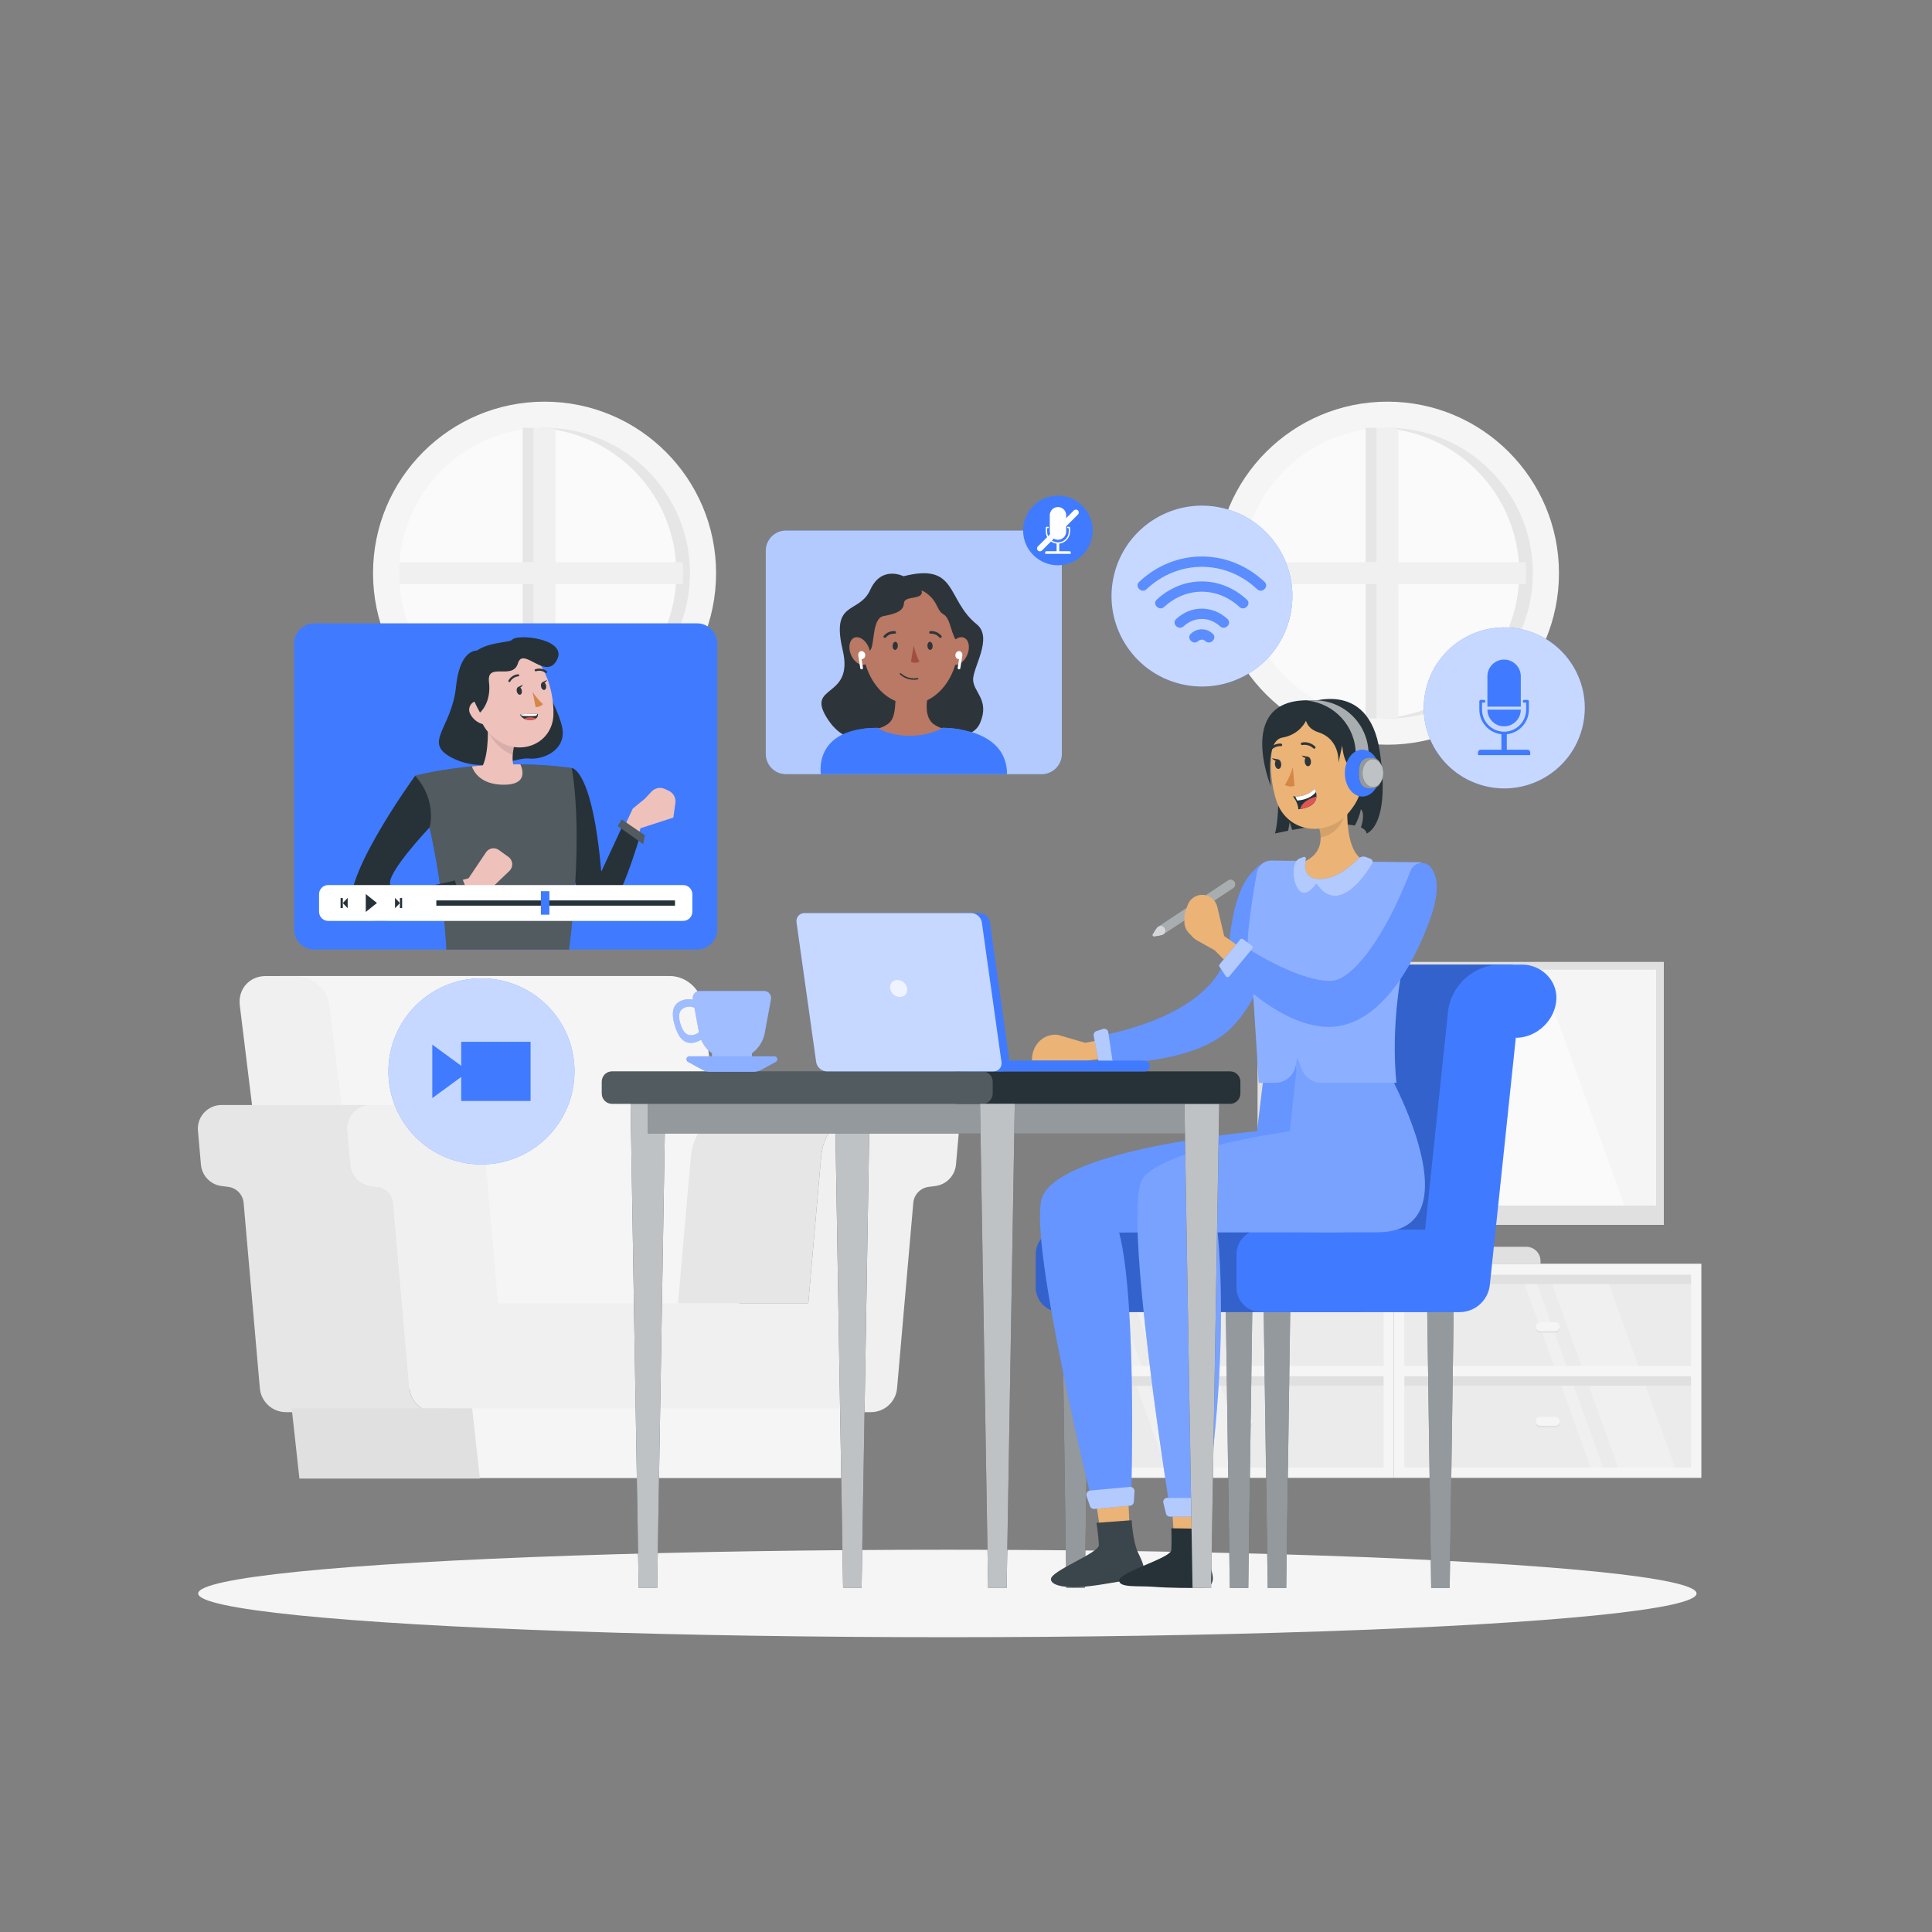 <?xml version="1.0" encoding="utf-8"?>
<!-- Generator: Adobe Illustrator 25.2.1, SVG Export Plug-In . SVG Version: 6.00 Build 0)  -->
<svg version="1.1" xmlns="http://www.w3.org/2000/svg" xmlns:xlink="http://www.w3.org/1999/xlink" x="0px" y="0px"
	 viewBox="0 0 500 500" style="enable-background:new 0 0 500 500;" xml:space="preserve">
<rect x="0" y="0" width="500" height="500" fill="#808080" stroke="none"/>
<style type="text/css">
	.st0{fill:#F5F5F5;}
	.st1{fill:#F0F0F0;}
	.st2{fill:#E6E6E6;}
	.st3{fill:#FAFAFA;}
	.st4{fill:#EBEBEB;}
	.st5{fill:#E0E0E0;}
	.st6{display:none;}
	.st7{display:inline;}
	.st8{fill:#407BFF;}
	.st9{opacity:0.9;fill:#FFFFFF;}
	.st10{fill:#263238;}
	.st11{opacity:0.5;fill:#FFFFFF;}
	.st12{opacity:0.2;}
	.st13{fill:#EBB376;}
	.st14{opacity:0.1;fill:#FFFFFF;}
	.st15{opacity:0.2;fill:#FFFFFF;}
	.st16{opacity:0.6;fill:#FFFFFF;}
	.st17{opacity:0.3;fill:#FFFFFF;}
	.st18{opacity:0.4;fill:#FFFFFF;}
	.st19{opacity:0.1;}
	.st20{fill:#D58745;}
	.st21{fill:#2E353A;}
	.st22{fill:#FFFFFF;}
	.st23{fill:#DE5753;}
	.st24{opacity:0.8;fill:#FFFFFF;}
	.st25{opacity:0.7;fill:#FFFFFF;}
	.st26{fill:#B97964;}
	.st27{fill:#A24E3F;}
	.st28{fill:#577AFB;}
	.st29{fill:#EEC1BB;}
	.st30{opacity:0.8;}
</style>
<g id="Background_Complete">
	<g>
		<path class="st0" d="M170.9,359.4h23.17l-12.18-99.21c-0.52-4.2-4.34-7.6-8.54-7.6h-7.96H72.25L87.07,359.4H170.9z"/>
		<path class="st1" d="M97.41,359.4H74.24L62.06,260.2c-0.52-4.2,2.47-7.6,6.67-7.6h7.96c4.2,0,8.02,3.4,8.54,7.6L97.41,359.4z"/>
		<g>
			<path class="st2" d="M105.95,359.28l-4.2-47.98c-0.19-2.14-1.84-3.87-3.98-4.14l-1.73-0.22c-2.86-0.37-5.08-2.68-5.34-5.55
				l-0.77-8.75c-0.31-3.59,2.51-6.67,6.11-6.67H57.34c-3.6,0-6.43,3.08-6.11,6.67l0.77,8.75c0.25,2.88,2.47,5.19,5.34,5.55
				l1.73,0.22c2.13,0.27,3.79,2,3.98,4.14l4.2,47.98c0.31,3.5,3.24,6.18,6.75,6.18h38.72C109.19,365.47,106.26,362.78,105.95,359.28
				z"/>
		</g>
		<path class="st2" d="M212.51,299.29c0.66-7.54,6.97-13.32,14.53-13.32h-18.74h-14.97c-7.56,0-13.87,5.78-14.53,13.32l-3.33,38.04
			h33.71L212.51,299.29z"/>
		<path class="st1" d="M242.02,285.97h-14.97c-7.56,0-13.87,5.78-14.53,13.32l-3.33,38.04H128.9l-3.33-38.04
			c-0.66-7.54-6.97-13.32-14.53-13.32H96.06c-3.6,0-6.43,3.08-6.11,6.67l0.77,8.75c0.25,2.88,2.47,5.19,5.34,5.55l1.73,0.22
			c2.13,0.27,3.79,2,3.98,4.14l4.2,47.98c0.31,3.5,3.24,6.18,6.75,6.18h112.69c3.51,0,6.44-2.68,6.75-6.18l4.2-47.98
			c0.19-2.14,1.84-3.87,3.98-4.14l1.73-0.22c2.86-0.37,5.08-2.68,5.34-5.55l0.77-8.75C248.45,289.06,245.62,285.97,242.02,285.97z"
			/>
	</g>
	<g>
		<g>
			<circle class="st0" cx="140.93" cy="148.34" r="44.39"/>
			<circle class="st3" cx="140.93" cy="148.34" r="37.64"/>
			<path class="st2" d="M140.93,110.7c-0.59,0-1.18,0.02-1.77,0.04c19.97,0.92,35.88,17.4,35.88,37.6c0,20.2-15.91,36.67-35.88,37.6
				c0.59,0.03,1.17,0.04,1.77,0.04c20.79,0,37.64-16.85,37.64-37.64S161.72,110.7,140.93,110.7z"/>
			<path class="st1" d="M140.94,185.94c0,0-0.01,0-0.01,0c0.95-0.04,1.89-0.13,2.83-0.25v-34.52h32.93
				c0.07-0.93,0.12-1.88,0.12-2.83c0-0.95-0.05-1.89-0.12-2.83h-32.93v-34.52c-0.93-0.11-1.87-0.2-2.83-0.25c0,0,0,0,0,0h-2.83
				v34.77h-34.77v5.66h34.77v34.77H140.94z"/>
			<g>
				<rect x="135.27" y="110.74" class="st2" width="2.83" height="34.77"/>
				<rect x="135.27" y="151.17" class="st2" width="2.83" height="34.77"/>
			</g>
		</g>
		<g>
			<circle class="st0" cx="359.07" cy="148.34" r="44.39"/>
			<circle class="st3" cx="359.07" cy="148.34" r="37.64"/>
			<path class="st2" d="M359.07,110.7c-0.59,0-1.18,0.02-1.77,0.04c19.97,0.92,35.88,17.4,35.88,37.6c0,20.2-15.91,36.67-35.88,37.6
				c0.59,0.03,1.17,0.04,1.77,0.04c20.79,0,37.64-16.85,37.64-37.64S379.86,110.7,359.07,110.7z"/>
			<path class="st1" d="M359.09,185.94c0,0-0.01,0-0.01,0c0.95-0.04,1.89-0.13,2.83-0.25v-34.52h32.93
				c0.07-0.93,0.12-1.88,0.12-2.83c0-0.95-0.05-1.89-0.12-2.83H361.9v-34.52c-0.93-0.11-1.87-0.2-2.83-0.25c0,0,0,0,0,0h-2.83v34.77
				h-34.77v5.66h34.77v34.77H359.09z"/>
			<g>
				<rect x="353.42" y="110.74" class="st2" width="2.83" height="34.77"/>
				<rect x="353.42" y="151.17" class="st2" width="2.83" height="34.77"/>
			</g>
		</g>
	</g>
	<g>
		
			<rect x="282.55" y="328.24" transform="matrix(-1 -1.224647e-16 1.224647e-16 -1 641.978 683.014)" class="st4" width="76.87" height="26.53"/>
		
			<rect x="282.55" y="354.77" transform="matrix(-1 -1.224647e-16 1.224647e-16 -1 641.978 736.082)" class="st4" width="76.87" height="26.53"/>
		
			<rect x="362.11" y="328.24" transform="matrix(-1 -1.224647e-16 1.224647e-16 -1 801.086 683.014)" class="st4" width="76.87" height="26.53"/>
		
			<rect x="362.11" y="354.77" transform="matrix(-1 -1.224647e-16 1.224647e-16 -1 801.086 736.082)" class="st4" width="76.87" height="26.53"/>
		<g>
			<polygon class="st1" points="409.77,354.77 400.2,328.24 414.92,328.24 424.49,354.77 			"/>
			<polygon class="st1" points="393.08,328.24 396.31,328.24 405.88,354.77 402.64,354.77 			"/>
		</g>
		<g>
			<polygon class="st1" points="419.33,381.31 409.77,354.77 424.49,354.77 434.05,381.31 			"/>
			<polygon class="st1" points="402.64,354.77 405.88,354.77 415.44,381.31 412.21,381.31 			"/>
		</g>
		<g>
			<polygon class="st1" points="299.82,354.77 290.26,328.24 304.98,328.24 314.54,354.77 			"/>
			<polygon class="st1" points="283.14,328.24 286.37,328.24 295.93,354.77 292.7,354.77 			"/>
		</g>
		<g>
			<polygon class="st1" points="309.39,381.31 299.82,354.77 314.54,354.77 324.11,381.31 			"/>
			<polygon class="st1" points="292.7,354.77 295.93,354.77 305.5,381.31 302.27,381.31 			"/>
		</g>
		
			<rect x="399.2" y="292.54" transform="matrix(-1.836970e-16 1 -1 -1.836970e-16 731.521 -69.564)" class="st5" width="2.68" height="76.87"/>
		
			<rect x="399.2" y="318.87" transform="matrix(-1.836970e-16 1 -1 -1.836970e-16 757.848 -43.238)" class="st5" width="2.68" height="76.87"/>
		<g>
			<path class="st5" d="M398.58,344.9c-0.64,0-1.15-0.52-1.15-1.15s0.52-1.15,1.15-1.15c0.32,0,3.61,0,3.93,0
				c0.64,0,1.15,0.52,1.15,1.15s-0.52,1.15-1.15,1.15C402.16,344.9,398.93,344.9,398.58,344.9z"/>
			<path class="st0" d="M398.58,344.5c-0.64,0-1.15-0.52-1.15-1.15c0-0.64,0.52-1.15,1.15-1.15c0.32,0,3.61,0,3.93,0
				c0.64,0,1.15,0.52,1.15,1.15c0,0.64-0.52,1.15-1.15,1.15C402.16,344.5,398.93,344.5,398.58,344.5z"/>
		</g>
		<g>
			<path class="st5" d="M398.58,369.4c-0.64,0-1.15-0.52-1.15-1.15c0-0.64,0.52-1.15,1.15-1.15c0.32,0,3.61,0,3.93,0
				c0.64,0,1.15,0.52,1.15,1.15c0,0.64-0.52,1.15-1.15,1.15C402.16,369.4,398.93,369.4,398.58,369.4z"/>
			<path class="st0" d="M398.58,368.99c-0.64,0-1.15-0.52-1.15-1.15c0-0.64,0.52-1.15,1.15-1.15c0.32,0,3.61,0,3.93,0
				c0.64,0,1.15,0.52,1.15,1.15c0,0.64-0.52,1.15-1.15,1.15C402.16,368.99,398.93,368.99,398.58,368.99z"/>
		</g>
		<path class="st0" d="M360.77,327.05v55.42h1.34h1.34h74.18h1.34h1.34v-55.42H360.77z M363.45,356.18h74.18v23.61h-74.18V356.18z
			 M363.45,329.89h74.18v23.61h-74.18V329.89z"/>
		
			<rect x="319.65" y="292.54" transform="matrix(-1.836970e-16 1 -1 -1.836970e-16 651.968 9.989)" class="st5" width="2.68" height="76.87"/>
		
			<rect x="319.65" y="318.87" transform="matrix(-1.836970e-16 1 -1 -1.836970e-16 678.294 36.316)" class="st5" width="2.68" height="76.87"/>
		<g>
			<path class="st5" d="M319.02,344.9c-0.64,0-1.15-0.52-1.15-1.15s0.52-1.15,1.15-1.15c0.32,0,3.61,0,3.93,0
				c0.64,0,1.15,0.52,1.15,1.15s-0.52,1.15-1.15,1.15C322.61,344.9,319.37,344.9,319.02,344.9z"/>
			<path class="st0" d="M319.02,344.5c-0.64,0-1.15-0.52-1.15-1.15c0-0.64,0.52-1.15,1.15-1.15c0.32,0,3.61,0,3.93,0
				c0.64,0,1.15,0.52,1.15,1.15c0,0.64-0.52,1.15-1.15,1.15C322.61,344.5,319.37,344.5,319.02,344.5z"/>
		</g>
		<g>
			<path class="st5" d="M319.02,369.4c-0.64,0-1.15-0.52-1.15-1.15c0-0.64,0.52-1.15,1.15-1.15c0.32,0,3.61,0,3.93,0
				c0.64,0,1.15,0.52,1.15,1.15c0,0.64-0.52,1.15-1.15,1.15C322.61,369.4,319.37,369.4,319.02,369.4z"/>
			<path class="st0" d="M319.02,368.99c-0.64,0-1.15-0.52-1.15-1.15c0-0.64,0.52-1.15,1.15-1.15c0.32,0,3.61,0,3.93,0
				c0.64,0,1.15,0.52,1.15,1.15c0,0.64-0.52,1.15-1.15,1.15C322.61,368.99,319.37,368.99,319.02,368.99z"/>
		</g>
		<path class="st0" d="M281.21,327.05v55.42h1.34h1.34h74.18h1.34h1.34v-55.42H281.21z M283.9,356.18h74.18v23.61H283.9V356.18z
			 M283.9,329.89h74.18v23.61H283.9V329.89z"/>
	</g>
	<g>
		<path class="st5" d="M395.01,322.67h-11.87L380.39,311h-4.75l-2.75,11.67h-11.87c-2.03,0-3.68,1.65-3.68,3.68v0.71h41.34v-0.71
			C398.69,324.31,397.04,322.67,395.01,322.67z"/>
		<g>
			<rect x="325.45" y="248.94" class="st5" width="105.15" height="68.06"/>
			<rect x="327.45" y="250.94" class="st0" width="101.15" height="61.06"/>
			<polygon class="st3" points="383.2,312 420.41,312 398.4,250.94 361.19,250.94 			"/>
			<polygon class="st3" points="365.19,312 373.37,312 351.36,250.94 343.18,250.94 			"/>
		</g>
	</g>
	<g>
		<polygon class="st0" points="220.87,382.52 115.64,382.52 115.64,364.47 223.87,364.47 		"/>
		<polygon class="st5" points="124.19,382.65 77.49,382.65 75.49,364.47 122.19,364.47 		"/>
	</g>
</g>
<g id="Background_Simple" class="st6">
	<g class="st7">
		<path class="st8" d="M251.54,168.49c-25.85-6.46-40.88-42.84-89.37-58.05c-30.13-9.45-94.94,5.39-102.68,73.55
			c-6.66,58.6,47.09,152.48,146.41,176.9c98.88,24.31,200.63-7.95,228.17-89.55c19.01-56.32-18.06-108.61-61.8-116.33
			C313.35,144.6,281.01,175.86,251.54,168.49z"/>
		<path class="st9" d="M251.54,168.49c-25.85-6.46-40.88-42.84-89.37-58.05c-30.13-9.45-94.94,5.39-102.68,73.55
			c-6.66,58.6,47.09,152.48,146.41,176.9c98.88,24.31,200.63-7.95,228.17-89.55c19.01-56.32-18.06-108.61-61.8-116.33
			C313.35,144.6,281.01,175.86,251.54,168.49z"/>
	</g>
</g>
<g id="Shadow">
	<ellipse id="_x3C_Path_x3E__1_" class="st0" cx="245.18" cy="412.39" rx="193.89" ry="11.32"/>
</g>
<g id="Character">
	<g>
		<g>
			<g>
				<polygon class="st10" points="375.18,410.97 370.39,410.97 369.34,337.89 376.23,337.89 				"/>
				<polygon class="st11" points="375.18,410.97 370.39,410.97 369.34,337.89 376.23,337.89 				"/>
			</g>
			<g>
				<polygon class="st10" points="332.88,410.97 328.08,410.97 327.03,337.89 333.93,337.89 				"/>
				<polygon class="st11" points="332.88,410.97 328.08,410.97 327.03,337.89 333.93,337.89 				"/>
			</g>
			<g>
				<polygon class="st10" points="323.06,410.97 318.27,410.97 317.22,337.89 324.11,337.89 				"/>
				<polygon class="st11" points="323.06,410.97 318.27,410.97 317.22,337.89 324.11,337.89 				"/>
			</g>
			<g>
				<polygon class="st10" points="280.76,410.97 275.96,410.97 274.91,337.89 281.81,337.89 				"/>
				<polygon class="st11" points="280.76,410.97 275.96,410.97 274.91,337.89 281.81,337.89 				"/>
			</g>
			<g>
				<path class="st8" d="M352.2,339.57h-77.75c-3.54,0-6.41-2.87-6.41-6.41v-8.54c0-3.54,2.87-6.41,6.41-6.41h68.85l5.93-56.42
					c0.71-6.71,6.72-12.16,13.43-12.16h28.89l-6.9,21.07l-6.3,47.16l-4.43,13.18L352.2,339.57z"/>
				<path class="st12" d="M352.2,339.57h-77.75c-3.54,0-6.41-2.87-6.41-6.41v-8.54c0-3.54,2.87-6.41,6.41-6.41h68.85l5.93-56.42
					c0.71-6.71,6.72-12.16,13.43-12.16h28.89l-6.9,21.07l-6.3,47.16l-4.43,13.18L352.2,339.57z"/>
			</g>
			<path class="st8" d="M393.94,249.64h-5.76c-6.71,0-12.73,5.44-13.43,12.16l-5.93,56.42h-42.41c-3.54,0-6.41,2.87-6.41,6.41v8.54
				c0,3.54,2.87,6.41,6.41,6.41h51.32c4.03,0,7.42-3.05,7.84-7.06l6.72-63.94c5.42,0,10.26-4.56,10.5-10.05
				C402.99,253.63,398.83,249.64,393.94,249.64z"/>
		</g>
		<g>
			<g>
				<polygon class="st13" points="282.42,380.78 285.75,402.54 292.62,401.95 291.66,379.99 				"/>
				<g>
					<path class="st10" d="M292.86,393.44c0,0,0.32,5.62,1.68,8.41c1.3,2.69,3.22,6.52-1.35,6.93c-2.69,0.24-7.42,1.36-12.58,1.86
						c-3.57,0.35-8.46,0.03-8.63-1.89c-0.2-2.19,12.46-6.78,12.41-8.89c-0.06-2.1-0.62-5.75-0.62-5.75L292.86,393.44z"/>
					<path class="st14" d="M292.86,393.44c0,0,0.32,5.62,1.68,8.41c1.3,2.69,3.22,6.52-1.35,6.93c-2.69,0.24-7.42,1.36-12.58,1.86
						c-3.57,0.35-8.46,0.03-8.63-1.89c-0.2-2.19,12.46-6.78,12.41-8.89c-0.06-2.1-0.62-5.75-0.62-5.75L292.86,393.44z"/>
				</g>
				<g>
					<path class="st8" d="M327.19,277.27l-1.87,15.49c0,0-52.83,4.64-55.83,17.85c-2.85,12.56,12.73,76.32,12.73,76.32l10.56-1.05
						c0,0,1.46-49.3-3.15-66.89c0,0,40.16-0.3,53.54,0c6.03,0.14,21.39-0.07,17.59-17.57c-4.34-19.98-8.94-24.15-8.94-24.15
						l-0.15-8.76h-23.98L327.19,277.27z"/>
					<path class="st15" d="M327.19,277.27l-1.87,15.49c0,0-52.83,4.64-55.83,17.85c-2.85,12.56,12.73,76.32,12.73,76.32l10.56-1.05
						c0,0,1.46-49.3-3.15-66.89c0,0,40.16-0.3,53.54,0c6.03,0.14,21.39-0.07,17.59-17.57c-4.34-19.98-8.94-24.15-8.94-24.15
						l-0.15-8.76h-23.98L327.19,277.27z"/>
				</g>
				<g>
					<path class="st8" d="M281.21,387.2l0.88,2.58c0.16,0.48,0.64,0.79,1.14,0.74l9.21-0.84c0.54-0.05,0.97-0.49,1-1.03l0.17-2.68
						c0.04-0.67-0.53-1.23-1.2-1.17l-10.26,0.94C281.44,385.81,280.98,386.53,281.21,387.2z"/>
					<path class="st16" d="M281.21,387.2l0.88,2.58c0.16,0.48,0.64,0.79,1.14,0.74l9.21-0.84c0.54-0.05,0.97-0.49,1-1.03l0.17-2.68
						c0.04-0.67-0.53-1.23-1.2-1.17l-10.26,0.94C281.44,385.81,280.98,386.53,281.21,387.2z"/>
				</g>
			</g>
			<g>
				<polygon class="st13" points="302.66,380.34 304.13,402.3 311.02,402.3 311.94,380.34 				"/>
				<path class="st10" d="M311.81,395.65c0,0-0.18,5.62,0.92,8.53c1.06,2.8,2.62,6.78-1.97,6.78c-2.7,0-7.49,0.06-12.61-0.32
					c-3.58-0.26-8.52,0.32-8.52-1.61c0-2.2,13.38-5.77,13.51-7.87c0.13-2.1,0-5.64,0-5.64L311.81,395.65z"/>
				<g>
					<path class="st8" d="M335.46,277.27l-1.68,15.49c0,0-32.86,4.46-38.13,12.34s7.11,85.31,7.11,85.31h9.19
						c6.56-43.05,3.15-71.49,3.15-71.49s14.96,0,41.21,0s2.89-41.65,2.89-41.65l0.1-9.2l-24.28,1.4L335.46,277.27z"/>
					<path class="st17" d="M335.46,277.27l-1.68,15.49c0,0-32.86,4.46-38.13,12.34s7.11,85.31,7.11,85.31h9.19
						c6.56-43.05,3.15-71.49,3.15-71.49s14.96,0,41.21,0s2.89-41.65,2.89-41.65l0.1-9.2l-24.28,1.4L335.46,277.27z"/>
				</g>
				<g>
					<path class="st8" d="M301.07,388.9l0.69,2.84c0.11,0.45,0.52,0.77,0.98,0.77h9.15c0.48,0,0.89-0.33,0.99-0.8l0.61-2.84
						c0.14-0.63-0.34-1.22-0.99-1.22h-10.46C301.4,387.65,300.92,388.26,301.07,388.9z"/>
					<path class="st16" d="M301.07,388.9l0.69,2.84c0.11,0.45,0.52,0.77,0.98,0.77h9.15c0.48,0,0.89-0.33,0.99-0.8l0.61-2.84
						c0.14-0.63-0.34-1.22-0.99-1.22h-10.46C301.4,387.65,300.92,388.26,301.07,388.9z"/>
				</g>
			</g>
			<g>
				<path class="st13" d="M288.27,268.44l-7.44,1.44l-7-2.05c-1.94-0.28-3.89,0.49-5.21,2.05l0,0c-1,1.18-1.55,2.73-1.55,4.33v0.27
					h14.39l7.81-1.05L288.27,268.44z"/>
				<g>
					<path class="st8" d="M328.47,225.41c-0.21-1.55-1.91-2.19-2.98-1.14c-2.39,2.36-5.84,5.13-7.45,19.99
						c-2.08,19.14-33.97,23.9-33.97,23.9l1.52,7.01c0,0,23.52,0.8,33.26-9.36C331.39,252.76,329.55,233.17,328.47,225.41z"/>
					<path class="st15" d="M328.47,225.41c-0.21-1.55-1.91-2.19-2.98-1.14c-2.39,2.36-5.84,5.13-7.45,19.99
						c-2.08,19.14-33.97,23.9-33.97,23.9l1.52,7.01c0,0,23.52,0.8,33.26-9.36C331.39,252.76,329.55,233.17,328.47,225.41z"/>
				</g>
				<path class="st10" d="M357.09,194.5c-2.89-19.37-19.2-12.39-19.2-12.39c-10.54,3.8-7.01,16.89-7.04,24.03
					c-0.03,7.15-0.9,9.57-0.9,9.57c1.21-0.27,2.34-0.51,3.43-0.72l0.38-2.23l0.66,2.03c8.86-1.7,13.64-1.67,16.22-1.14
					c0.49-0.89,1.2-2.41,1.55-4.21c0,0,1.27,0.82,0.02,4.7c1.53,0.69,1.45,1.58,1.45,1.58S359.98,213.87,357.09,194.5z"/>
				<g>
					<path class="st8" d="M367.11,223.16l-38.09-0.45c-1.84-0.02-3.43,1.29-3.75,3.09c-4.5,24.88-1.43,23.99-1.43,23.99l1.93,30.45
						h4.26c2.57,0,4.78-1.81,5.29-4.34l0.43-2.14l1.13,2.99c0.79,2.1,2.8,3.49,5.05,3.49h19.45c-2.26-23.39,5.15-45.95,7.73-54.37
						C369.51,224.53,368.51,223.18,367.11,223.16z"/>
					<path class="st18" d="M367.11,223.16l-38.09-0.45c-1.84-0.02-3.43,1.29-3.75,3.09c-4.5,24.88-1.43,23.99-1.43,23.99l1.93,30.45
						h4.26c2.57,0,4.78-1.81,5.29-4.34l0.43-2.14l1.13,2.99c0.79,2.1,2.8,3.49,5.05,3.49h19.45c-2.26-23.39,5.15-45.95,7.73-54.37
						C369.51,224.53,368.51,223.18,367.11,223.16z"/>
				</g>
				<g>
					<path class="st8" d="M283.04,268.06l1.41,7.38c0.1,0.52,0.57,0.89,1.1,0.87l1.43-0.06c0.64-0.03,1.11-0.6,1.02-1.23l-1.17-7.86
						c-0.1-0.65-0.76-1.07-1.39-0.86l-1.67,0.54C283.25,267.01,282.94,267.53,283.04,268.06z"/>
					<path class="st16" d="M283.04,268.06l1.41,7.38c0.1,0.52,0.57,0.89,1.1,0.87l1.43-0.06c0.64-0.03,1.11-0.6,1.02-1.23
						l-1.17-7.86c-0.1-0.65-0.76-1.07-1.39-0.86l-1.67,0.54C283.25,267.01,282.94,267.53,283.04,268.06z"/>
				</g>
				<path class="st13" d="M348.97,204.66c-0.56,5.1-0.74,14.36,3.06,17.4c0,0-1.44,5.14-11.22,6.11c-6.94-3.06-4.36-4.75-4.36-4.75
					c5.47-1.85,6.02-5.96,4.76-9.76L348.97,204.66z"/>
				<path class="st19" d="M348.14,210.33l-2.01-0.52l-2.48,1.02l-2.44,2.82c0.33,1.01,0.54,2.04,0.56,3.04
					C347.15,215.81,348.14,210.33,348.14,210.33z"/>
				<path class="st13" d="M352.58,193.39c0.24,8.41,0.53,11.97-3.3,16.64c-5.77,7.04-16.15,5.5-18.91-2.67
					c-2.48-7.35-2.47-19.87,5.41-23.94c5.62-2.94,12.55-0.77,15.49,4.85C352.1,189.85,352.55,191.6,352.58,193.39z"/>
				<path class="st13" d="M355.16,199.82c-0.32,1.6-1.27,3-2.62,3.9c-1.81,1.18-3.36-0.28-3.39-2.33c-0.03-1.83,0.86-4.66,2.94-5.02
					c1.52-0.21,2.93,0.85,3.14,2.36C355.27,199.1,355.25,199.47,355.16,199.82z"/>
				<path class="st20" d="M334.57,198.56c-0.46,1.61-1.15,3.15-2.03,4.57c0.75,0.44,1.65,0.53,2.47,0.24L334.57,198.56z"/>
				<path class="st21" d="M340.22,193.75c0.06-0.02,0.11-0.05,0.15-0.09c0.13-0.14,0.12-0.35-0.02-0.47c0,0,0,0,0,0
					c-0.91-0.88-2.2-1.27-3.45-1.03c-0.17,0.05-0.28,0.23-0.24,0.41c0.05,0.17,0.22,0.28,0.4,0.24c1.03-0.18,2.09,0.14,2.84,0.88
					C339.99,193.75,340.11,193.78,340.22,193.75z"/>
				<path class="st21" d="M328.48,194.5c-0.06-0.01-0.11-0.03-0.16-0.07c-0.14-0.12-0.16-0.33-0.05-0.47c0,0,0,0,0-0.01
					c0.78-1,2-1.57,3.27-1.51c0.18,0.03,0.31,0.19,0.29,0.37c-0.02,0.18-0.18,0.31-0.36,0.29c-1.05-0.03-2.05,0.44-2.69,1.27
					C328.71,194.47,328.59,194.52,328.48,194.5z"/>
				<g>
					<path class="st21" d="M339.27,196.99c0.06,0.68-0.25,1.26-0.7,1.31c-0.45,0.04-0.85-0.47-0.91-1.16
						c-0.06-0.69,0.25-1.26,0.69-1.3C338.8,195.79,339.21,196.31,339.27,196.99z"/>
					<path class="st21" d="M331.57,197.7c0.06,0.68-0.25,1.26-0.69,1.3c-0.44,0.04-0.85-0.47-0.92-1.16s0.25-1.26,0.69-1.3
						C331.09,196.49,331.52,197.01,331.57,197.7z"/>
					<path class="st21" d="M330.85,196.55l-1.68-0.32C329.18,196.23,330.13,197.43,330.85,196.55z"/>
					<path class="st21" d="M338.55,195.85l-1.68-0.32C336.88,195.53,337.83,196.73,338.55,195.85z"/>
				</g>
				<g>
					<path class="st10" d="M334.61,206.07c0,0,3.19,0.57,5.64-1.92c0,0,2.49,4.55-4.24,5.29
						C336.01,209.43,336.01,207.86,334.61,206.07z"/>
					<path class="st22" d="M335.21,206.12l0.49,1.04c0,0,3.17-0.01,4.86-2.19c-0.13-0.5-0.31-0.83-0.31-0.83
						C338.45,205.97,336.25,206.15,335.21,206.12z"/>
					<path class="st23" d="M336.47,209.36c3.31-0.49,4.16-1.96,4.23-3.22C337.44,206.99,336.65,208.63,336.47,209.36z"/>
				</g>
				<path class="st10" d="M337.89,186.7c0,0-1.51,3.41-6.05,4.2c-4.54,0.79-2.93,12.63-2.93,12.63s-9.81-23.92,11.55-22.21
					L337.89,186.7z"/>
				<path class="st10" d="M340.99,181.78c-1.5-0.34-2.99,0.68-3.18,2.2c-0.25,1.99,0.17,4.5,3.4,5.54c5.71,1.84,5.18,7.88,5.18,7.88
					l0.98-4.48c0,0,0.33,6.4,3.54,5.64c3.22-0.76,3.54-6.8,3.54-6.8l-5.32-8.14L340.99,181.78z"/>
				<g>
					<path class="st8" d="M337.38,221.77c0.33-0.12,0.66,0.16,0.58,0.5c-0.38,1.65-0.7,5.23,3.64,5.23c4.28,0,8.26-3.55,9.93-5.26
						c0.53-0.54,1.32-0.71,2.02-0.43l1.14,0.45c0.51,0.21,0.72,0.81,0.44,1.29c-1.93,3.2-8.85,13.41-14.44,5.13
						c0,0-3.25,5.03-5.25,0.52c-0.94-2.12-0.76-4.1-0.46-5.35c0.19-0.81,0.77-1.46,1.55-1.76L337.38,221.77z"/>
					<path class="st16" d="M337.38,221.77c0.33-0.12,0.66,0.16,0.58,0.5c-0.38,1.65-0.7,5.23,3.64,5.23c4.28,0,8.26-3.55,9.93-5.26
						c0.53-0.54,1.32-0.71,2.02-0.43l1.14,0.45c0.51,0.21,0.72,0.81,0.44,1.29c-1.93,3.2-8.85,13.41-14.44,5.13
						c0,0-3.25,5.03-5.25,0.52c-0.94-2.12-0.76-4.1-0.46-5.35c0.19-0.81,0.77-1.46,1.55-1.76L337.38,221.77z"/>
				</g>
				<g>
					<g>
						<g>
							<path class="st10" d="M317.81,227.82c0.57-0.38,1.34-0.22,1.71,0.35c0.38,0.57,0.22,1.33-0.35,1.71
								c-0.41,0.27-17.67,11.7-18.08,11.97c-0.57,0.38-1.34,0.22-1.71-0.35c-0.38-0.57-0.22-1.34,0.35-1.71
								C300.09,239.55,317.46,228.05,317.81,227.82z"/>
							<path class="st16" d="M317.81,227.82c0.57-0.38,1.34-0.22,1.71,0.35c0.38,0.57,0.22,1.33-0.35,1.71
								c-0.41,0.27-17.67,11.7-18.08,11.97c-0.57,0.38-1.34,0.22-1.71-0.35c-0.38-0.57-0.22-1.34,0.35-1.71
								C300.09,239.55,317.46,228.05,317.81,227.82z"/>
						</g>
						<g>
							<path class="st10" d="M299.73,239.79c-0.37,0.24-1.02,1.3-1.44,2.01c-0.16,0.28,0.06,0.62,0.39,0.58
								c0.82-0.1,2.05-0.29,2.42-0.54c0.57-0.38,0.72-1.14,0.35-1.71S300.3,239.41,299.73,239.79z"/>
							<path class="st24" d="M299.73,239.79c-0.37,0.24-1.02,1.3-1.44,2.01c-0.16,0.28,0.06,0.62,0.39,0.58
								c0.82-0.1,2.05-0.29,2.42-0.54c0.57-0.38,0.72-1.14,0.35-1.71S300.3,239.41,299.73,239.79z"/>
						</g>
					</g>
					<path class="st13" d="M324.71,247.78l-7.89-5.53l-1.79-7.58c-0.35-1.48-1.51-2.64-3-2.98l0,0c-1.96-0.45-3.95,0.63-4.65,2.51
						l-0.61,1.64c-0.16,0.44-0.25,0.91-0.25,1.39v1.39c0,1,0.37,1.96,1.05,2.7l1.08,1.18c0.29,0.32,0.63,0.59,1,0.8l4.68,2.61
						l7.39,7.38L324.71,247.78z"/>
					<g>
						<path class="st8" d="M365.06,225.36c0.83-2.15,3.71-2.75,5.17-0.96c1.67,2.05,2.62,6.04-0.22,13.76
							c-5.69,15.45-14.75,27.59-26.1,27.59c-13.46,0-27.08-15.59-27.08-15.59l4.72-5.55c0,0,13.68,9.27,22.8,9.27
							C349.54,253.88,357.95,243.76,365.06,225.36z"/>
						<path class="st15" d="M365.06,225.36c0.83-2.15,3.71-2.75,5.17-0.96c1.67,2.05,2.62,6.04-0.22,13.76
							c-5.69,15.45-14.75,27.59-26.1,27.59c-13.46,0-27.08-15.59-27.08-15.59l4.72-5.55c0,0,13.68,9.27,22.8,9.27
							C349.54,253.88,357.95,243.76,365.06,225.36z"/>
					</g>
					<g>
						<path class="st8" d="M315.64,249.56l5.33-6.42c0.19-0.22,0.51-0.26,0.75-0.09l2.28,1.67c0.26,0.19,0.3,0.55,0.1,0.79
							l-5.98,7.21c-0.24,0.28-0.68,0.26-0.88-0.05l-1.62-2.46C315.47,250.01,315.48,249.75,315.64,249.56z"/>
						<path class="st16" d="M315.64,249.56l5.33-6.42c0.19-0.22,0.51-0.26,0.75-0.09l2.28,1.67c0.26,0.19,0.3,0.55,0.1,0.79
							l-5.98,7.21c-0.24,0.28-0.68,0.26-0.88-0.05l-1.62-2.46C315.47,250.01,315.48,249.75,315.64,249.56z"/>
					</g>
				</g>
				<path class="st10" d="M340.2,181.24h-1.87v0.08c7.05,0.73,12.54,6.68,12.54,13.92h3.32C354.19,187.5,347.93,181.24,340.2,181.24
					z"/>
				<g>
					<path class="st16" d="M340.2,181.24h-1.87v0.08c7.05,0.73,12.54,6.68,12.54,13.92h3.32
						C354.19,187.5,347.93,181.24,340.2,181.24z"/>
					<ellipse class="st8" cx="352.58" cy="200.08" rx="4.54" ry="6.07"/>
					<g>
						<path class="st10" d="M357.64,200.08c0,2.71-0.82,3.99-2.98,3.99c-2.16,0-2.98-1.27-2.98-3.99s0.82-3.99,2.98-3.99
							C356.82,196.09,357.64,197.36,357.64,200.08z"/>
						<path class="st11" d="M357.64,200.08c0,2.71-0.82,3.99-2.98,3.99c-2.16,0-2.98-1.27-2.98-3.99s0.82-3.99,2.98-3.99
							C356.82,196.09,357.64,197.36,357.64,200.08z"/>
						<ellipse class="st10" cx="355.3" cy="200.08" rx="2.7" ry="3.61"/>
						<ellipse class="st25" cx="355.3" cy="200.08" rx="2.7" ry="3.61"/>
					</g>
				</g>
			</g>
		</g>
	</g>
</g>
<g id="Desk">
	<g>
		<g>
			<g>
				<polygon class="st10" points="170.08,410.97 165.29,410.97 163.19,285.67 172.18,285.67 				"/>
				<polygon class="st25" points="170.08,410.97 165.29,410.97 163.19,285.67 172.18,285.67 				"/>
			</g>
			<g>
				<polygon class="st10" points="222.98,410.97 218.19,410.97 216.09,285.67 225.08,285.67 				"/>
				<polygon class="st25" points="222.98,410.97 218.19,410.97 216.09,285.67 225.08,285.67 				"/>
			</g>
			<g>
				<rect x="167.68" y="283.57" class="st10" width="90.44" height="9.8"/>
				<rect x="167.68" y="283.57" class="st11" width="90.44" height="9.8"/>
			</g>
			<g>
				<rect x="258.13" y="283.57" class="st10" width="53.04" height="9.8"/>
				<rect x="258.13" y="283.57" class="st11" width="53.04" height="9.8"/>
			</g>
			<g>
				<polygon class="st10" points="313.43,410.97 308.63,410.97 306.53,285.67 315.53,285.67 				"/>
				<polygon class="st25" points="313.43,410.97 308.63,410.97 306.53,285.67 315.53,285.67 				"/>
			</g>
			<path class="st10" d="M318.36,285.67h-70.63c-1.46,0-2.65-1.19-2.65-2.65v-3.1c0-1.46,1.19-2.65,2.65-2.65h70.63
				c1.46,0,2.65,1.19,2.65,2.65v3.1C321.01,284.48,319.83,285.67,318.36,285.67z"/>
			<g>
				<path class="st10" d="M254.26,285.67h-95.87c-1.46,0-2.65-1.19-2.65-2.65v-3.1c0-1.46,1.19-2.65,2.65-2.65h95.87
					c1.46,0,2.65,1.19,2.65,2.65v3.1C256.91,284.48,255.72,285.67,254.26,285.67z"/>
				<path class="st15" d="M254.26,285.67h-95.87c-1.46,0-2.65-1.19-2.65-2.65v-3.1c0-1.46,1.19-2.65,2.65-2.65h95.87
					c1.46,0,2.65,1.19,2.65,2.65v3.1C256.91,284.48,255.72,285.67,254.26,285.67z"/>
			</g>
			<g>
				<polygon class="st10" points="260.52,410.97 255.73,410.97 253.63,285.67 262.62,285.67 				"/>
				<polygon class="st25" points="260.52,410.97 255.73,410.97 253.63,285.67 262.62,285.67 				"/>
			</g>
		</g>
		<g>
			<path class="st8" d="M258.04,277.28c-0.77,0-1.4-0.63-1.4-1.4c0-0.77,0.63-1.4,1.4-1.4h38.15c0.77,0,1.4,0.63,1.4,1.4
				c0,0.77-0.63,1.4-1.4,1.4H258.04z"/>
			<path class="st8" d="M261.28,274.86l-5.08-36.14c-0.19-1.33-1.42-2.41-2.75-2.41h-4.87v40.95h10.62
				C260.54,277.27,261.46,276.19,261.28,274.86z"/>
			<g>
				<path class="st8" d="M257.11,277.27h-43.14c-1.33,0-2.56-1.08-2.75-2.41l-5.08-36.14c-0.19-1.33,0.74-2.41,2.07-2.41h43.14
					c1.33,0,2.56,1.08,2.75,2.41l5.08,36.14C259.36,276.19,258.44,277.27,257.11,277.27z"/>
				<path class="st25" d="M257.11,277.27h-43.14c-1.33,0-2.56-1.08-2.75-2.41l-5.08-36.14c-0.19-1.33,0.74-2.41,2.07-2.41h43.14
					c1.33,0,2.56,1.08,2.75,2.41l5.08,36.14C259.36,276.19,258.44,277.27,257.11,277.27z"/>
			</g>
			<path class="st25" d="M234.77,255.81c0.17,1.22-0.68,2.2-1.89,2.2c-1.22,0-2.34-0.99-2.51-2.2c-0.17-1.22,0.68-2.2,1.89-2.2
				C233.48,253.61,234.6,254.59,234.77,255.81z"/>
		</g>
		<g>
			<path class="st8" d="M197.75,256.46h-16.66c-1.13,0-1.98,1.02-1.78,2.13l0.03,0.14c-0.77-0.2-1.61-0.19-2.51,0.08
				c-3.01,0.9-3.09,3.58-2.19,6.59c0.9,3.01,2.44,5.2,5.45,4.3c0.52-0.16,0.97-0.38,1.37-0.64c0.6,1.43,1.58,2.64,2.8,3.53v2.21
				h10.33v-2.21c1.69-1.23,2.93-3.08,3.33-5.26l1.61-8.74C199.73,257.48,198.88,256.46,197.75,256.46z M179.66,267.8
				c-1.98,0.59-2.99-0.85-3.58-2.83c-0.59-1.98-0.54-3.74,1.44-4.33c0.82-0.25,1.56-0.15,2.2,0.16l1.17,6.32
				C180.56,267.42,180.16,267.65,179.66,267.8z"/>
			<path class="st11" d="M197.75,256.46h-16.66c-1.13,0-1.98,1.02-1.78,2.13l0.03,0.14c-0.77-0.2-1.61-0.19-2.51,0.08
				c-3.01,0.9-3.09,3.58-2.19,6.59c0.9,3.01,2.44,5.2,5.45,4.3c0.52-0.16,0.97-0.38,1.37-0.64c0.6,1.43,1.58,2.64,2.8,3.53v2.21
				h10.33v-2.21c1.69-1.23,2.93-3.08,3.33-5.26l1.61-8.74C199.73,257.48,198.88,256.46,197.75,256.46z M179.66,267.8
				c-1.98,0.59-2.99-0.85-3.58-2.83c-0.59-1.98-0.54-3.74,1.44-4.33c0.82-0.25,1.56-0.15,2.2,0.16l1.17,6.32
				C180.56,267.42,180.16,267.65,179.66,267.8z"/>
			<g>
				<path class="st8" d="M195.03,277.39h-11.22c-0.68,0-1.36-0.17-1.96-0.5l-3.8-2.08c-0.69-0.38-0.42-1.44,0.37-1.44h22
					c0.79,0,1.06,1.06,0.37,1.44l-3.8,2.08C196.39,277.21,195.71,277.39,195.03,277.39z"/>
				<path class="st18" d="M195.03,277.39h-11.22c-0.68,0-1.36-0.17-1.96-0.5l-3.8-2.08c-0.69-0.38-0.42-1.44,0.37-1.44h22
					c0.79,0,1.06,1.06,0.37,1.44l-3.8,2.08C196.39,277.21,195.71,277.39,195.03,277.39z"/>
			</g>
		</g>
	</g>
</g>
<g id="Concall">
	<g>
		<g>
			<path class="st8" d="M269.56,200.36h-66.14c-2.9,0-5.24-2.35-5.24-5.24v-52.58c0-2.9,2.35-5.24,5.24-5.24h66.14
				c2.9,0,5.24,2.35,5.24,5.24v52.58C274.81,198.01,272.46,200.36,269.56,200.36z"/>
			<path class="st16" d="M269.56,200.36h-66.14c-2.9,0-5.24-2.35-5.24-5.24v-52.58c0-2.9,2.35-5.24,5.24-5.24h66.14
				c2.9,0,5.24,2.35,5.24,5.24v52.58C274.81,198.01,272.46,200.36,269.56,200.36z"/>
		</g>
		<g>
			<path class="st21" d="M233.83,149.13c0,0-5.7-2.92-8.6,3.5c-2.9,6.42-10.23,2.56-7.15,15.57c3.08,13.01-10.08,8.6-3.75,18.1
				c6.33,9.5,16,2.99,21.3,3.17c5.3,0.18,15.54,3.5,18.04-2.42c2.5-5.92-1.75-7.91-1.83-11.12c-0.08-3.21,5.24-10.9,0.92-14.38
				C244.81,155.14,247.92,145.54,233.83,149.13z"/>
			<ellipse class="st26" cx="235.63" cy="166.32" rx="12.42" ry="15.89"/>
			<path class="st27" d="M236.47,167.05c0.3,1.46,0.81,2.87,1.49,4.2c-0.69,0.34-1.5,0.36-2.21,0.05L236.47,167.05z"/>
			<g>
				<path class="st21" d="M231,167.1c-0.04,0.58,0.23,1.07,0.61,1.09c0.38,0.02,0.71-0.42,0.75-1c0.04-0.58-0.24-1.06-0.62-1.09
					S231.03,166.53,231,167.1z"/>
				<path class="st21" d="M228.93,165.07c-0.06,0-0.11-0.02-0.17-0.05c-0.14-0.13-0.15-0.34-0.03-0.48c0.7-0.84,1.76-1.29,2.86-1.21
					c0.19,0.03,0.32,0.2,0.29,0.38c-0.03,0.19-0.2,0.32-0.38,0.29l0,0c-0.86-0.05-1.7,0.32-2.25,0.99
					C229.16,165.07,229.04,165.1,228.93,165.07z"/>
			</g>
			<g>
				<path class="st21" d="M241.37,167.1c0.04,0.58-0.23,1.07-0.61,1.09c-0.38,0.02-0.71-0.42-0.75-1c-0.04-0.58,0.24-1.06,0.62-1.09
					S241.33,166.53,241.37,167.1z"/>
				<path class="st21" d="M243.43,165.07c0.06,0,0.11-0.02,0.17-0.05c0.14-0.13,0.15-0.34,0.03-0.48c-0.7-0.84-1.76-1.29-2.86-1.21
					c-0.19,0.03-0.32,0.2-0.29,0.38c0.03,0.19,0.2,0.32,0.38,0.29l0,0c0.86-0.05,1.7,0.32,2.25,0.99
					C243.2,165.07,243.32,165.1,243.43,165.07z"/>
			</g>
			<path class="st21" d="M236.48,175.92c0.35,0,0.7-0.03,1.04-0.09c0.1-0.02,0.17-0.11,0.15-0.21c0,0,0,0,0-0.01
				c-0.02-0.1-0.11-0.16-0.21-0.15c-1.54,0.3-3.12-0.14-4.28-1.2c-0.07-0.08-0.18-0.08-0.26-0.01c-0.08,0.07-0.08,0.18-0.01,0.26
				C233.87,175.43,235.15,175.93,236.48,175.92z"/>
			<path class="st28" d="M234.47,192.61c6.85,0,12.35-2.69,14.31-3.79c-2.71-0.5-4.82-0.46-4.82-0.46s-3.17,2.06-8.55,2.06
				c-5.38,0-8.28-2.06-8.28-2.06c-1.3,0-2.48,0.08-3.57,0.21C225.12,190.12,228.55,192.61,234.47,192.61z"/>
			<path class="st26" d="M242.54,190.14l2.27-1.44c-1.11-0.14-2.38-0.69-3.22-1.32c-2.93-2.19-1.34-7.78-1.34-7.78h-8.41
				c-0.2,3.35-0.11,6.32-1.97,7.7c-1.96,1.46-3.87,1.4-3.87,1.4l2.97,1.79c-0.19,0.42,2.02,1.21,2.02,1.21l8.35,0.46l1.6-1.01
				C240.94,191.15,243.04,190.77,242.54,190.14z"/>
			<path class="st8" d="M227.12,188.36c0,0,2.9,2.06,8.28,2.06c5.38,0,8.55-2.06,8.55-2.06s16.67-0.33,16.67,12h-48.17
				C212.45,200.36,210.29,188.36,227.12,188.36z"/>
			<path class="st21" d="M222.53,163.32c0,0,0.55,5.34,2.3,5.17c1.75-0.17,0.52-8.42,3.82-9.05c3.3-0.62,5.18-1.31,5.3-3.38
				s5.25-0.62,4.56-3.25c0,0,2.5,0.88,3.94,3.94s1.83,1.5,2.89,3.62c1.05,2.12,1.97,8.42,3.68,3.82c1.7-4.59-2.62-8.45-2.62-8.45
				l-3.81-4.5l-3.56-0.81l-3.05-0.62h-4.09l-2.74,0.62l-3.91,4.19l-2.4,4.12L222.53,163.32z"/>
			<path class="st26" d="M224.63,167.12c0.94,1.82,0.76,3.91-0.41,4.67c-1.16,0.75-2.86-0.11-3.8-1.94
				c-0.94-1.82-0.76-3.91,0.41-4.67C221.99,164.43,223.7,165.3,224.63,167.12z"/>
			<path class="st26" d="M245.94,167.12c-0.94,1.82-0.76,3.91,0.41,4.67c1.16,0.75,2.86-0.11,3.8-1.94
				c0.94-1.82,0.76-3.91-0.41-4.67S246.88,165.3,245.94,167.12z"/>
			<path class="st22" d="M222.85,168.51c-0.49,0.08-0.82,0.6-0.73,1.17l0.52,3.27c0.03,0.18,0.2,0.3,0.38,0.27l0.04-0.01
				c0.18-0.03,0.3-0.2,0.27-0.38l-0.36-2.27c0.07,0.01,0.14,0.01,0.21,0c0.49-0.08,0.82-0.6,0.73-1.17S223.34,168.44,222.85,168.51z
				"/>
			<path class="st22" d="M248.32,168.51c0.49,0.08,0.82,0.6,0.73,1.17l-0.52,3.27c-0.03,0.18-0.2,0.3-0.38,0.27l-0.04-0.01
				c-0.18-0.03-0.3-0.2-0.27-0.38l0.36-2.27c-0.07,0.01-0.14,0.01-0.21,0c-0.49-0.08-0.82-0.6-0.73-1.17
				C247.35,168.83,247.82,168.44,248.32,168.51z"/>
		</g>
	</g>
	<g>
		<circle class="st8" cx="273.79" cy="137.28" r="9.01"/>
		<g>
			<path class="st22" d="M268.6,142.47L268.6,142.47c-0.29-0.29-0.29-0.77,0-1.06l9.31-9.31c0.29-0.29,0.77-0.29,1.06,0l0,0
				c0.29,0.29,0.29,0.77,0,1.06l-9.31,9.31C269.37,142.76,268.9,142.76,268.6,142.47z"/>
		</g>
		<g>
			<path class="st22" d="M276.76,142.65h-2.63v-1.96c1.57-0.17,2.8-1.51,2.8-3.12v-1.06c0-0.09-0.08-0.17-0.17-0.17h-0.43
				c-0.09,0-0.17,0.08-0.17,0.17c0,0.09,0.08,0.17,0.17,0.17h0.26v0.89c0,1.54-1.26,2.8-2.8,2.8s-2.8-1.26-2.8-2.8v-0.89h0.26
				c0.09,0,0.17-0.08,0.17-0.17c0-0.09-0.08-0.17-0.17-0.17h-0.43c-0.09,0-0.17,0.08-0.17,0.17v1.06c0,1.62,1.23,2.95,2.8,3.12v1.96
				h-2.63c-0.19,0-0.34,0.15-0.34,0.34v0.34h6.62V143C277.1,142.81,276.95,142.65,276.76,142.65z"/>
			<path class="st22" d="M271.68,137.57c0,1.17,0.95,2.12,2.12,2.12c1.17,0,2.12-0.95,2.12-2.12c0,0,0-3.78,0-4.23
				c0-1.17-0.95-2.12-2.12-2.12c-1.17,0-2.12,0.95-2.12,2.12C271.68,133.85,271.68,137.57,271.68,137.57z"/>
		</g>
	</g>
</g>
<g id="Video">
	<g>
		<path class="st8" d="M180.39,245.75H81.35c-2.9,0-5.24-2.35-5.24-5.24v-73.95c0-2.9,2.35-5.24,5.24-5.24h99.03
			c2.9,0,5.24,2.35,5.24,5.24v73.95C185.63,243.41,183.28,245.75,180.39,245.75z"/>
		<g>
			<path class="st10" d="M124.22,168.42c0,0-5.08-1.55-6.21,9.35c-1.12,10.9-8.94,14.53-0.66,18.53c8.28,4,16.28-0.38,19.53,0
				c3.25,0.38,9.12-1.75,8.75-7.12s-9.94-21.04-9.94-21.04L124.22,168.42z"/>
			<g>
				<path class="st10" d="M165.63,216.4c-1.79,5.98-6.93,21.9-10.85,21.35c-4.83-0.67-8.17-18-8.17-18l1.33-21
					c0,0,5.33,0,7.67,26.83l5.64-12.14L165.63,216.4z"/>
				<path class="st29" d="M161.73,213.63l2.03-4.36l3.14-2.57l1.71-1.83c0.89-0.95,2.29-1.23,3.47-0.68l1.01,0.47
					c1.19,0.56,1.88,1.83,1.7,3.13l-0.53,3.8l-8.5,2.75c0,0-0.23,0.85-0.65,2.23L161.73,213.63z"/>
				<g>
					<polygon class="st10" points="160.93,212.1 166.89,216.18 166.43,218.44 159.84,213.76 					"/>
					<polygon class="st15" points="160.93,212.1 166.89,216.18 166.43,218.44 159.84,213.76 					"/>
				</g>
			</g>
			<g>
				<path class="st10" d="M115.52,245.75c0,0-0.92-23.83-8.08-45c0,0,18.33-5,40.5-2c0,0,3.33,15.17-0.67,47H115.52z"/>
				<path class="st15" d="M115.52,245.75c0,0-0.92-23.83-8.08-45c0,0,18.33-5,40.5-2c0,0,3.33,15.17-0.67,47H115.52z"/>
			</g>
			<g>
				<path class="st29" d="M120.58,232.43c1.21-0.46,1.92-0.75,1.92-0.75l5.38-2.5l3.97-3.8c1.06-1.01,0.94-2.74-0.25-3.6l-2.5-1.8
					c-1.08-0.78-2.58-0.51-3.32,0.59l-4.52,6.73c0,0-1.03,0.29-2.62,0.69L120.58,232.43z"/>
				<path class="st10" d="M120.68,233.05c-5.86,2.21-23.42,8.26-28.7,3.5c-6.38-5.75,15.46-35.79,15.46-35.79
					c5.83,6.58,3.73,13.39,3.73,13.39s-11.23,11.83-10.18,14.78c0.92,2.61,12.47,0.02,17.75-1.31L120.68,233.05z"/>
				<g>
					<polygon class="st10" points="119.44,226.89 121.94,233.22 119.94,234.39 117.36,226.89 					"/>
					<polygon class="st15" points="119.44,226.89 121.94,233.22 119.94,234.39 117.36,226.89 					"/>
				</g>
			</g>
			<path class="st29" d="M134.67,197.81c-0.63-0.01-1.24,0-1.86,0.01c-0.37-1.7-0.02-4.04,0.51-5.65l-7.3-7.45
				c0.37,3.4,0.53,9.84-1.06,13.38c-0.98,0.07-1.92,0.15-2.84,0.24c0.46,1.35,2.23,4.75,8.28,4.75
				C136.51,203.09,135.34,199.26,134.67,197.81z"/>
			<path class="st19" d="M127.39,187.45l-0.84,2.24c0,0,1.98,4.17,6.15,5.68c0.08-1.14,0.32-2.29,0.63-3.21l-4.84-4.94
				L127.39,187.45z"/>
			<path class="st29" d="M122.3,179.15c1.77,6.75,2.36,9.64,6.5,12.47c6.23,4.25,14.13,0.61,14.42-6.53
				c0.26-6.43-2.66-16.38-9.88-17.78c-5.15-1.03-10.16,2.31-11.19,7.46C121.86,176.22,121.91,177.72,122.3,179.15z"/>
			<path class="st29" d="M121.75,184.86c0.63,1.19,1.71,2.09,2.99,2.49c1.71,0.51,2.6-1.01,2.16-2.64c-0.4-1.47-1.77-3.51-3.51-3.31
				c-1.26,0.18-2.13,1.35-1.95,2.61C121.49,184.31,121.6,184.6,121.75,184.86z"/>
			<path class="st20" d="M137.84,179.06c0.74,1.17,1.65,2.24,2.68,3.16c-0.49,0.53-1.19,0.81-1.9,0.77L137.84,179.06z"/>
			<path class="st21" d="M131.83,176.53c-0.05,0-0.1-0.02-0.14-0.04c-0.13-0.08-0.17-0.25-0.1-0.38c0,0,0,0,0,0
				c0.52-0.92,1.45-1.52,2.5-1.62c0.15,0,0.28,0.12,0.28,0.27c0,0.15-0.11,0.28-0.26,0.28c-0.86,0.1-1.63,0.6-2.06,1.36
				C132.02,176.49,131.93,176.54,131.83,176.53z"/>
			<path class="st21" d="M138.45,173.65c-0.03-0.03-0.06-0.08-0.08-0.12c-0.04-0.15,0.04-0.3,0.19-0.34c0,0,0,0,0.01,0
				c1-0.32,2.1-0.13,2.94,0.51c0.11,0.1,0.12,0.27,0.03,0.39c-0.1,0.11-0.27,0.13-0.38,0.03c-0.7-0.52-1.6-0.67-2.43-0.4
				C138.62,173.74,138.52,173.72,138.45,173.65z"/>
			<g>
				<path class="st21" d="M133.73,178.91c0.11,0.55,0.49,0.94,0.86,0.88c0.37-0.07,0.57-0.58,0.45-1.14
					c-0.12-0.56-0.49-0.94-0.85-0.88C133.83,177.85,133.62,178.35,133.73,178.91z"/>
				<path class="st21" d="M140.02,177.68c0.11,0.55,0.49,0.94,0.85,0.88c0.36-0.07,0.57-0.58,0.46-1.14
					c-0.11-0.56-0.49-0.94-0.85-0.88C140.12,176.61,139.9,177.12,140.02,177.68z"/>
				<path class="st21" d="M140.32,176.6l1.26-0.64C141.58,175.96,141.1,177.13,140.32,176.6z"/>
				<path class="st21" d="M134.04,177.84l1.26-0.64C135.29,177.2,134.81,178.37,134.04,177.84z"/>
			</g>
			<path class="st21" d="M139.22,184.77c0,0-1.25-0.15-4.66,0.14c0.5,0.89,1.34,1.58,3.09,1.42
				C139.4,186.17,139.22,184.77,139.22,184.77z"/>
			<path class="st23" d="M136.76,185.67c0.67-0.1,1.35,0,1.96,0.28c-0.31,0.22-0.68,0.35-1.06,0.37c-0.66,0.1-1.34,0-1.95-0.28
				C136.01,185.82,136.38,185.69,136.76,185.67z"/>
			<path class="st22" d="M139.06,184.76c-0.05,0.25-0.23,0.44-0.48,0.5c-1.01,0.09-2.03,0.09-3.04,0.03
				c-0.32,0.01-0.63-0.13-0.82-0.39C136.16,184.75,137.61,184.7,139.06,184.76z"/>
			<path class="st10" d="M124.22,184.42c0,0,2.98-2.52,2.33-7.89s6.14-0.36,7.49-4.86s7.23,4.62,10.1-0.88s-10.26-6.83-11.57-5.25
				C131.25,167.13,113.3,164.55,124.22,184.42z"/>
		</g>
		<g>
			<path class="st22" d="M176.79,238.33H84.95c-1.32,0-2.38-1.07-2.38-2.38v-4.52c0-1.32,1.07-2.38,2.38-2.38h91.85
				c1.32,0,2.38,1.07,2.38,2.38v4.52C179.18,237.26,178.11,238.33,176.79,238.33z"/>
			<g>
				<polygon class="st10" points="94.66,236.01 94.66,231.37 97.56,233.69 				"/>
				<g>
					<g>
						<polygon class="st10" points="102.23,235.05 103.5,233.71 102.23,232.36 						"/>
						<polygon class="st10" points="103.5,232.41 103.5,233.71 103.5,235.01 104.07,235.01 104.07,232.41 						"/>
					</g>
					<g>
						<polygon class="st10" points="89.98,232.36 88.72,233.71 89.98,235.05 						"/>
						<polygon class="st10" points="88.72,235.01 88.72,233.71 88.72,232.41 88.14,232.41 88.14,235.01 						"/>
					</g>
				</g>
			</g>
			<rect x="112.92" y="233.03" class="st10" width="61.77" height="1.36"/>
			<rect x="139.98" y="230.64" class="st8" width="2.2" height="6.08"/>
		</g>
	</g>
</g>
<g id="Wifi_Icon">
	<g>
		<g>
			
				<ellipse transform="matrix(0.23 -0.973 0.973 0.23 89.541 421.443)" class="st8" cx="311.03" cy="154.15" rx="23.41" ry="23.41"/>
			
				<ellipse transform="matrix(0.23 -0.973 0.973 0.23 89.541 421.443)" class="st25" cx="311.03" cy="154.15" rx="23.41" ry="23.41"/>
		</g>
		<g class="st30">
			<g>
				<path class="st8" d="M306.3,162.1c2.77-2.55,6.68-2.56,9.46,0c1.28,1.18,3.19-0.73,1.91-1.91c-3.87-3.57-9.41-3.57-13.27,0
					C303.11,161.37,305.02,163.27,306.3,162.1L306.3,162.1z"/>
			</g>
			<g>
				<path class="st8" d="M310.11,165.91c0.54-0.5,1.29-0.5,1.83,0c1.28,1.18,3.19-0.73,1.91-1.91c-1.64-1.52-4.01-1.52-5.65,0
					C306.92,165.18,308.84,167.09,310.11,165.91L310.11,165.91z"/>
			</g>
			<g>
				<path class="st8" d="M301.28,157.08c5.7-5.26,13.78-5.27,19.49,0c1.28,1.18,3.19-0.73,1.91-1.91c-6.79-6.27-16.52-6.26-23.31,0
					C298.09,156.35,300.01,158.26,301.28,157.08L301.28,157.08z"/>
			</g>
			<g>
				<path class="st8" d="M296.71,152.5c8.21-7.74,20.43-7.74,28.65,0c1.26,1.19,3.18-0.71,1.91-1.91c-9.3-8.76-23.17-8.76-32.46,0
					C293.53,151.79,295.44,153.69,296.71,152.5L296.71,152.5z"/>
			</g>
		</g>
	</g>
</g>
<g id="Webcam_Icon">
	<g>
		<g>
			<circle class="st8" cx="124.6" cy="277.27" r="24.08"/>
			<circle class="st25" cx="124.6" cy="277.27" r="24.08"/>
		</g>
		<polygon class="st8" points="119.36,269.61 119.36,275.82 111.88,270.35 111.88,284.19 119.36,278.72 119.36,284.93 
			137.31,284.93 137.31,269.61 		"/>
	</g>
</g>
<g id="Mic_Icon">
	<g>
		<g>
			
				<ellipse transform="matrix(0.23 -0.973 0.973 0.23 121.659 519.85)" class="st8" cx="389.26" cy="183.06" rx="20.84" ry="20.84"/>
			
				<ellipse transform="matrix(0.23 -0.973 0.973 0.23 121.659 519.85)" class="st25" cx="389.26" cy="183.06" rx="20.84" ry="20.84"/>
		</g>
		<g>
			<path class="st8" d="M395.32,194.03h-5.36v-4.01c3.21-0.35,5.71-3.07,5.71-6.37v-2.16c0-0.19-0.16-0.35-0.35-0.35h-0.87
				c-0.19,0-0.35,0.16-0.35,0.35c0,0.19,0.16,0.35,0.35,0.35h0.52v1.81c0,3.15-2.56,5.71-5.71,5.71c-3.15,0-5.71-2.56-5.71-5.71
				v-1.81h0.52c0.19,0,0.35-0.16,0.35-0.35c0-0.19-0.16-0.35-0.35-0.35h-0.87c-0.19,0-0.35,0.16-0.35,0.35v2.16
				c0,3.3,2.51,6.02,5.71,6.37v4.01h-5.36c-0.39,0-0.7,0.31-0.7,0.7v0.7h13.52v-0.7C396.02,194.34,395.71,194.03,395.32,194.03z"/>
			<path class="st8" d="M389.26,187.97c2.38,0,4.32-1.93,4.32-4.32h-8.64C384.94,186.04,386.87,187.97,389.26,187.97z"/>
			<path class="st8" d="M393.58,175.02c0-2.38-1.93-4.32-4.32-4.32c-2.38,0-4.32,1.93-4.32,4.32c0,1.04,0,5.79,0,7.86h8.64
				C393.58,180.82,393.58,175.94,393.58,175.02z"/>
		</g>
	</g>
</g>
</svg>
